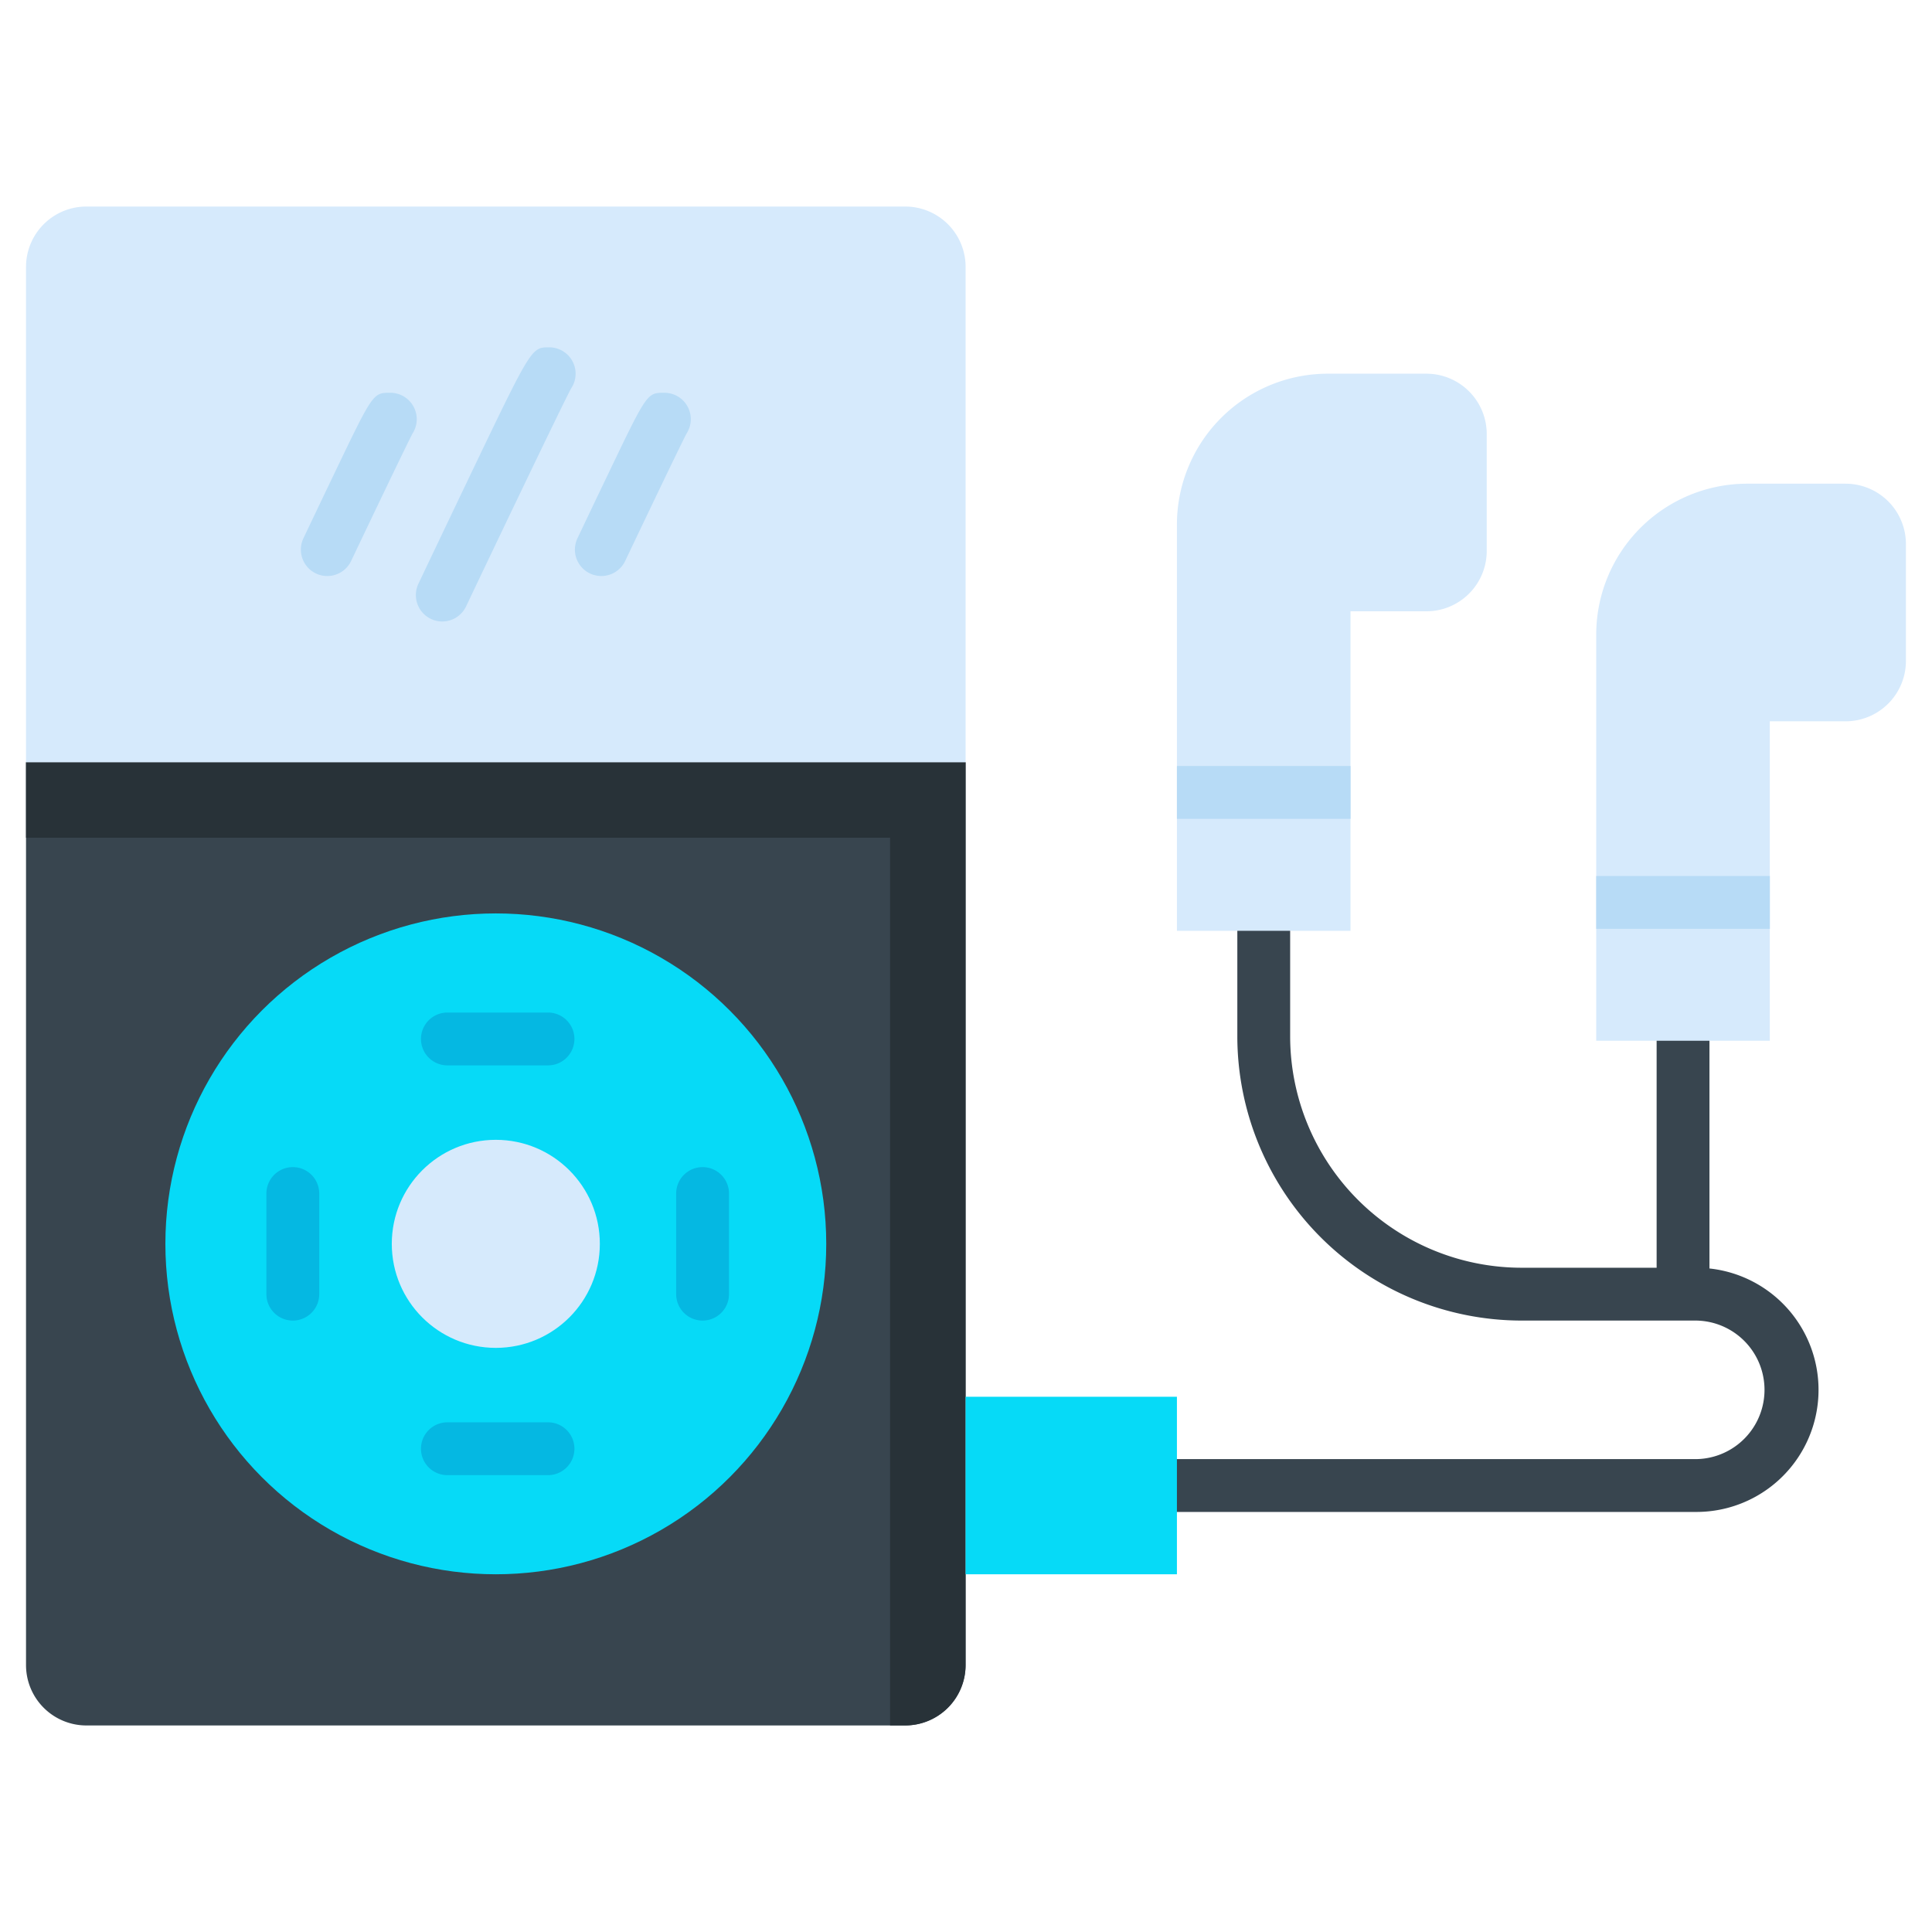 <svg id="Layer_2" data-name="Layer 2" xmlns="http://www.w3.org/2000/svg" viewBox="0 0 128 128"><title>MUSIC PLAYER</title><path d="M113.256,84.04V69a1.75,1.75,0,1,0-3.5,0V83.991H100.8A15.345,15.345,0,0,1,85.476,68.663v-7a1.75,1.75,0,0,0-3.5,0v7A18.849,18.849,0,0,0,100.8,87.491h11.581a4.59,4.59,0,0,1,0,9.179H77.974a1.75,1.75,0,0,0,0,3.5h34.411a8.088,8.088,0,0,0,.871-16.13Z" style="fill:#38454f"/><path d="M1.724,50.5v59.816a4,4,0,0,0,4,4h54.25a4,4,0,0,0,4-4V50.5Z" style="fill:#38454f"/><path d="M1.724,50.5v5H58.97v58.812h1a4,4,0,0,0,4-4V50.5Z" style="fill:#283238"/><circle cx="32.849" cy="82.408" r="21.892" style="fill:#06daf7"/><circle cx="32.849" cy="82.408" r="6.892" style="fill:#d6eafc"/><path d="M63.974,17.684a4,4,0,0,0-4-4H5.724a4,4,0,0,0-4,4V50.5h62.25Z" style="fill:#d6eafc"/><path d="M29.3,41.175a1.75,1.75,0,0,1-1.579-2.5s1.744-3.669,3.5-7.338c3.991-8.326,3.991-8.326,5.164-8.326a1.749,1.749,0,0,1,1.448,2.732c-.532.981-4.517,9.307-6.956,14.436A1.75,1.75,0,0,1,29.3,41.175Z" style="fill:#b7dbf6"/><path d="M21.681,38.163a1.75,1.75,0,0,1-1.579-2.5s1.028-2.163,2.065-4.326c2.549-5.315,2.549-5.315,3.692-5.315a1.751,1.751,0,0,1,1.472,2.7c-.362.682-2.665,5.494-4.069,8.447A1.75,1.75,0,0,1,21.681,38.163Z" style="fill:#b7dbf6"/><path d="M39.837,38.163a1.75,1.75,0,0,1-1.579-2.5s1.028-2.163,2.065-4.326c2.549-5.315,2.549-5.315,3.693-5.315a1.75,1.75,0,0,1,1.471,2.7c-.362.682-2.665,5.494-4.069,8.447A1.75,1.75,0,0,1,39.837,38.163Z" style="fill:#b7dbf6"/><path d="M36.307,67.084H29.641a1.75,1.75,0,1,0,0,3.5h6.666a1.75,1.75,0,0,0,0-3.5Z" style="fill:#05b8e2"/><path d="M36.307,94.232H29.641a1.75,1.75,0,1,0,0,3.5h6.666a1.75,1.75,0,0,0,0-3.5Z" style="fill:#05b8e2"/><path d="M46.548,77.325a1.749,1.749,0,0,0-1.75,1.75v6.666a1.75,1.75,0,0,0,3.5,0V79.075A1.749,1.749,0,0,0,46.548,77.325Z" style="fill:#05b8e2"/><path d="M19.4,77.325a1.75,1.75,0,0,0-1.75,1.75v6.666a1.75,1.75,0,0,0,3.5,0V79.075A1.749,1.749,0,0,0,19.4,77.325Z" style="fill:#05b8e2"/><rect x="63.974" y="92.539" width="14" height="11.761" style="fill:#06daf7"/><path d="M87.974,24.758a10,10,0,0,0-10,10V61.667h11.5V40.5H94.5a4,4,0,0,0,4-4V28.758a4,4,0,0,0-4-4Z" style="fill:#d6eafc"/><polygon points="89.478 54.25 89.478 54.25 89.478 50.75 89.478 50.75 77.974 50.75 77.974 54.25 89.478 54.25" style="fill:#b7dbf6"/><path d="M115.754,32.046a10,10,0,0,0-10,10V68.954h11.5V47.788h5.018a4,4,0,0,0,4-4V36.046a4,4,0,0,0-4-4Z" style="fill:#d6eafc"/><rect x="105.754" y="58.037" width="11.504" height="3.5" style="fill:#b7dbf6"/></svg>